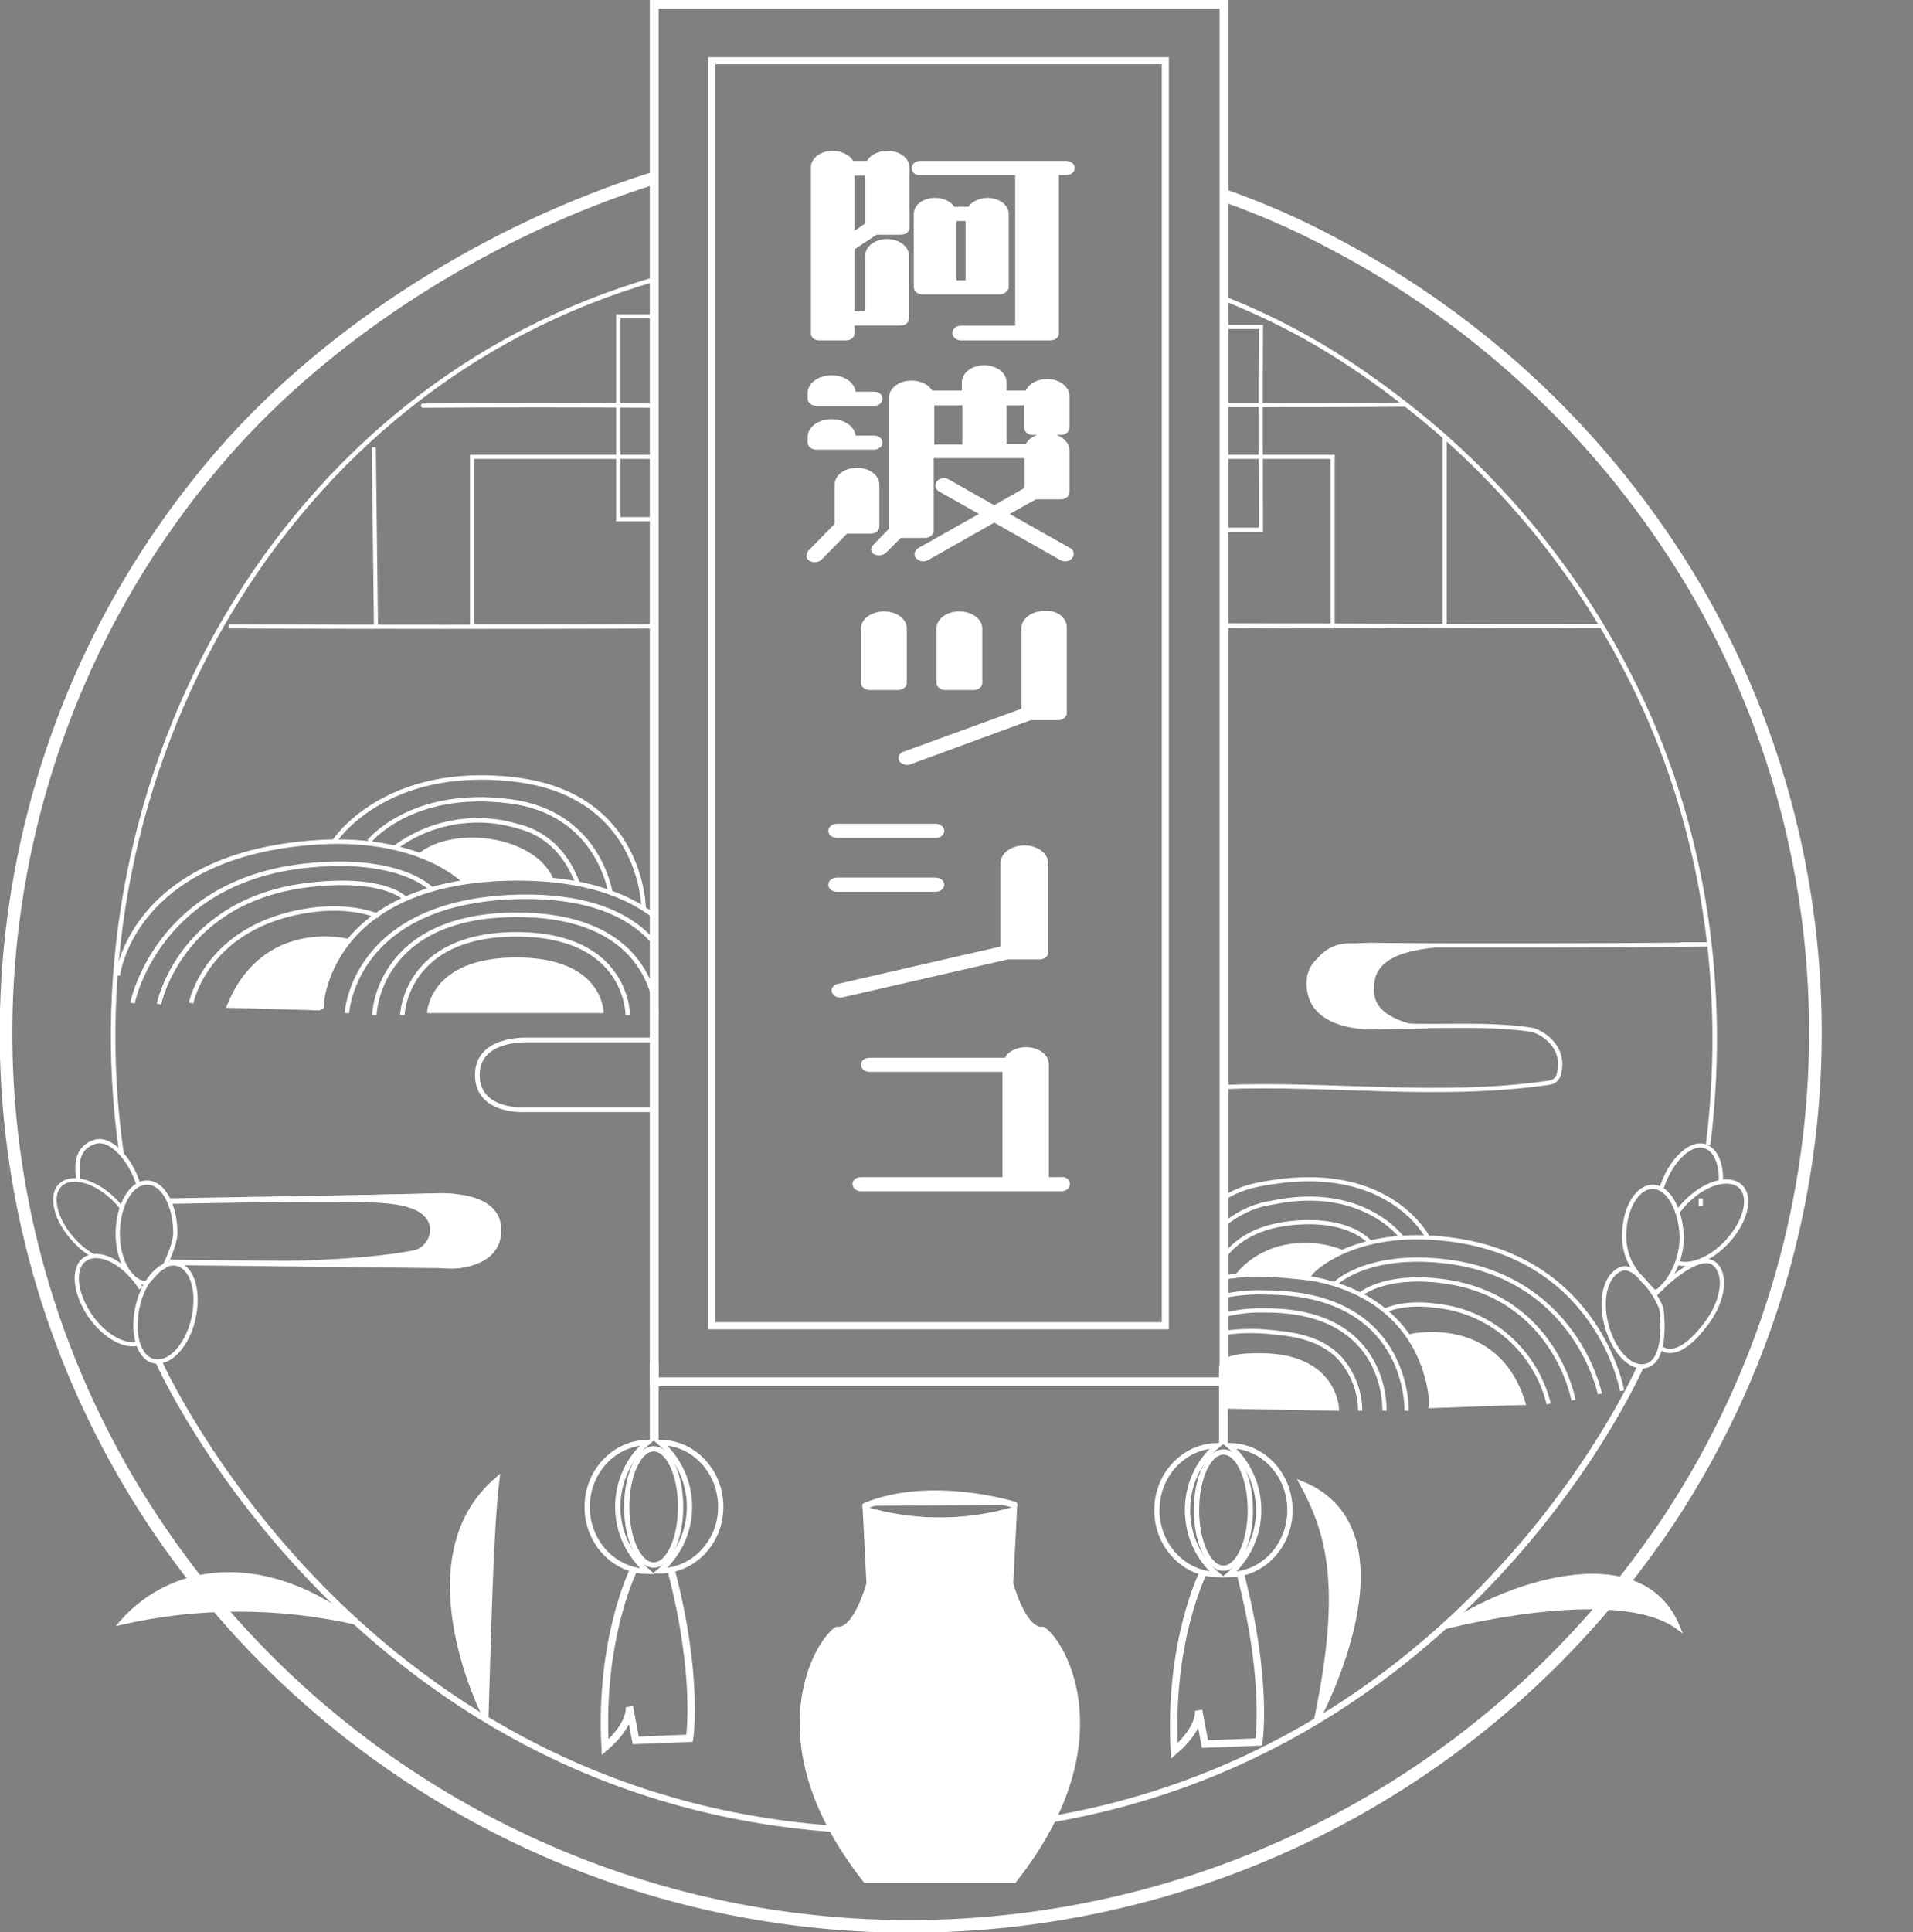 <?xml version="1.0" encoding="utf-8"?>
<!-- Generator: Adobe Illustrator 24.0.1, SVG Export Plug-In . SVG Version: 6.00 Build 0)  -->
<svg version="1.1" id="ロゴ四角" xmlns="http://www.w3.org/2000/svg" xmlns:xlink="http://www.w3.org/1999/xlink" x="0px"
	 y="0px" viewBox="0 0 362.3 365.8" style="enable-background:new 0 0 362.3 365.8;" xml:space="preserve">
<rect x="0" y="0" width="362.3" height="365.8" fill="#808080" stroke="none"/>
<style type="text/css">
	.st0{fill:none;stroke:#FFFFFF;stroke-width:0.8;stroke-miterlimit:10;}
	.st1{fill:none;stroke:#FFFFFF;stroke-width:2.39;stroke-miterlimit:10;}
	.st2{fill:none;stroke:#FFFFFF;stroke-width:1.2;stroke-miterlimit:10;}
	.st3{fill:none;stroke:#FFFFFF;stroke-width:0.66;stroke-miterlimit:10;}
	.st4{fill:#FFFFFF;stroke:#FFFFFF;stroke-width:0.8;stroke-miterlimit:10;}
	.st5{fill:#FFFFFF;stroke:#FFFFFF;stroke-width:0.81;stroke-miterlimit:10;}
	.st6{fill:#FFFFFF;stroke:#FFFFFF;stroke-width:1.21;stroke-miterlimit:10;}
	.st7{fill:#FFFFFF;stroke:#FFFFFF;stroke-width:1.21;stroke-linecap:round;stroke-miterlimit:10;}
	.st8{fill:#FFFFFF;stroke:#FFFFFF;stroke-width:0.36;stroke-miterlimit:10;}
	.st9{fill:none;stroke:#FFFFFF;stroke-width:0.85;stroke-miterlimit:10;}
	.st10{fill:#FFFFFF;stroke:#FFFFFF;stroke-width:0.85;stroke-miterlimit:10;}
	.st11{fill:#231815;stroke:#FFFFFF;stroke-width:0.62;stroke-miterlimit:10;}
	.st12{fill:none;stroke:#FFFFFF;stroke-width:0.82;stroke-miterlimit:10;}
	.st13{fill:none;stroke:#FFFFFF;stroke-width:0.84;stroke-miterlimit:10;}
	.st14{fill:#231815;stroke:#FFFFFF;stroke-width:0.8;stroke-miterlimit:10;}
	.st15{fill:none;stroke:#FFFFFF;stroke-width:0.77;stroke-miterlimit:10;}
	.st16{fill:none;stroke:#FFFFFF;stroke-width:0.79;stroke-miterlimit:10;}
	.st17{fill:#FFFFFF;stroke:#FFFFFF;stroke-width:0.2;stroke-miterlimit:10;}
	.st18{fill:none;stroke:#FFFFFF;stroke-width:1.04;stroke-miterlimit:10;}
	.st19{fill:none;stroke:#FFFFFF;stroke-width:0.89;stroke-miterlimit:10;}
	.st20{fill:none;stroke:#FFFFFF;stroke-width:0.8;stroke-linecap:round;stroke-miterlimit:10;}
	.st21{enable-background:new    ;}
	.st22{fill:#FFFFFF;}
	.st23{fill:none;stroke:#FFFFFF;stroke-width:1.48;}
	.st24{fill:none;stroke:#FFFFFF;stroke-width:1.67;stroke-miterlimit:10;}
	.st25{fill:none;stroke:#FFFFFF;stroke-width:1.34;stroke-miterlimit:10;}
	.st26{fill:none;stroke:#FFFFFF;stroke-width:1.66;stroke-miterlimit:10;}
	.st27{fill:none;stroke:#FFFFFF;stroke-miterlimit:10;}
	.st28{fill:none;stroke:#FFFFFF;stroke-width:1.4;stroke-miterlimit:10;}
	.st29{fill:none;stroke:#FFFFFF;stroke-width:0.86;stroke-miterlimit:10;}
</style>
<path class="st0" d="M146,185.2"/>
<path class="st0" d="M323.8,178.8c-3.6,0-4.7,0-5.3,0C317.2,178.8,323,178.8,323.8,178.8c-23.1,0.3-45.4,0.2-68.2,0.2
	c-3.8-0.1-7.1,2.9-7.3,6.7c0,2.7,1.5,5.2,4,6.3c12,4,25,1,38,3c3,1,6,4,5,8c-0.1,1.1-0.9,1.9-2,2c-21,3-41,0-61.6,0.8"/>
<path class="st0" d="M224.3,58.1"/>
<path class="st0" d="M131.4,55.5"/>
<path class="st0" d="M54.7,103.7"/>
<path class="st1" d="M172.5,26.6"/>
<path class="st1" d="M225.1,34.8"/>
<path class="st1" d="M123.9,33.7C93.6,43.2,62.8,62.1,42,86.1c-42.4,48.9-52.8,118-26.5,177.2C27.7,290.7,47,314.4,71.3,332
	c77.2,55.8,185,38.5,240.9-38.7c0.8-1.2,1.7-2.3,2.5-3.5c36.5-53.5,38.9-123.3,6-179.1c-16.3-27.4-39.9-49.8-68.2-64.6
	c-6.7-3.6-13.6-6.6-20.7-9.1"/>
<g id="稲">
	<path class="st2" d="M30.1,257.9c0,0,38.1,85.6,134.3,88.7"/>
	<path class="st0" d="M33.6,239.3c-2.9-0.7-6.3,2.8-7.5,7.9s0.1,9.8,3,10.5s6.3-2.8,7.5-7.9S36.5,240.1,33.6,239.3z"/>
	<path class="st0" d="M26.7,243.9c-0.2-0.3-0.4-0.6-0.6-0.9c-3.1-4.3-7.5-6.3-10-4.6s-1.9,6.6,1.1,10.9c2.8,3.9,6.7,5.9,9.2,5"/>
	<path class="st0" d="M26.2,224.2c-1.6-5-5.4-9-8.3-8c-2.5,0.8-3.8,3-3,7.3"/>
	<path class="st0" d="M27.9,223.9c-3-0.1-5.5,4.1-5.6,9.4s2.5,9.6,5.3,9.6c0.5,0,2.1-2.6,3.5-3.1c0,0,2-3.7,2.1-6.3
		C33.2,228.2,30.9,223.9,27.9,223.9z"/>
	<path class="st3" d="M23,228.7c-0.3-0.4-0.6-0.8-1-1.2c-3.6-3.8-8.3-5.2-10.5-3.2s-1,6.8,2.6,10.6c1.1,1.2,2.4,2.3,3.9,3"/>
	<path class="st4" d="M67.4,307.2c-14.6-3.3-29.8-3.3-44.4,0c10-11.4,27.8-13.2,45.2,0.6"/>
	<path class="st5" d="M92.1,325.6c0,0-15.9-30.3,2.1-45.6C93,289.6,92.6,310.1,92.1,325.6"/>
	<path class="st2" d="M310.7,258.7c0,0-36,82.7-129.9,87.8"/>
	<path class="st0" d="M314.7,248.1c-0.1-1.5-4.6-8.8-7.5-7.9s-4.3,5.4-3,10.5s4.6,8.6,7.5,7.9S315.2,253.3,314.7,248.1z"/>
	<path class="st0" d="M314.1,245.8"/>
	<path class="st0" d="M314.7,255.3c2.5,1.6,5.8-1,8.8-5.2s3.5-9.1,1.1-10.9s-7.7,2.2-11.3,6"/>
	<path class="st0" d="M312.7,253.6"/>
	<path class="st0" d="M325.9,223.9c0.2-3.4-0.9-6.2-3-6.9c-2.9-0.9-6.6,2.9-8.2,7.9"/>
	<path class="st0" d="M312.9,224.7c-3,0.1-5.4,4.4-5.3,9.6s3.5,8,5.4,10c0.8,0.8,1.6-0.4,2.6-1.5c1.9-2.5,2.9-5.6,2.9-8.7
		C318.3,228.9,315.9,224.6,312.9,224.7z"/>
	<path class="st0" d="M317.5,239c2.4,1,6.4-0.5,9.5-3.8c3.6-3.8,4.8-8.6,2.6-10.6s-6.9-0.6-10.5,3.2c-0.6,0.6-1.1,1.3-1.6,2
		 M322.1,228.3v-1.4"/>
	<path class="st4" d="M273.4,308.1c0,0,32.8-8.6,44.4,0c-7.1-17.5-34-7.7-45.2,0.6"/>
	<path class="st4" d="M249.5,325.7c0,0,19.4-35.8-3-44.9c5.3,9.7,8,19.9,2.7,45.1"/>
	<path class="st6" d="M190.4,286.4c-8.7,2.2-17.8,2-26.4-0.5l0.7,13.9c0,0-2.4,9.2-6.2,8.8c-3.7,2.4-15,21.3,5.5,47.3h26.4"/>
	<path class="st6" d="M165.6,286.4c8.7,2.2,17.8,2,26.4-0.5l-0.7,13.9c0,0,2.4,9.2,6.2,8.8c3.7,2.4,15,21.3-5.5,47.3h-26.4"/>
	<path class="st7" d="M192.1,284.9c0,0-15.7-4.9-28.2,0.2"/>
</g>
<g id="ウズ">
	<path class="st8" d="M29.5,177.1"/>
	<path class="st9" d="M60.9,191.1c-0.3-0.7,1-24.7,37.1-24.8c12.5,0,20.7,3.1,26,7.2"/>
	<path class="st9" d="M65.7,191.8c0,0,1.1-21.2,32.4-22c13.3-0.3,20.9,3.4,25.2,8"/>
	<path class="st9" d="M70.9,192.2c0,0,0.4-19,27-19s26.4,19,26.4,19"/>
	<path class="st9" d="M76.2,192.2c0,0,0.4-15.3,21.6-15.3s21.1,15.3,21.1,15.3"/>
	<path class="st10" d="M81.3,191.8c0,0,0.3-10.1,16.5-10.1s16.1,10.1,16.1,10.1"/>
	<path class="st9" d="M25.1,189.9c0,0,4.6-23.5,33.8-26.1c17.6-1.6,23.1,4.8,23.1,4.8"/>
	<path class="st9" d="M88.2,167.1c0,0-8.6-9.4-29.8-7.5c-33.6,2.9-36.1,25.1-36.1,25.1"/>
	<path class="st9" d="M30.1,190.1c0,0,4-19.9,28.8-22.6c14.7-1.6,18.1,2.9,18.1,2.9"/>
	<path class="st9" d="M36.2,189.9c0,0,2.8-14.8,22.7-17.6c8.2-1.1,12.8,1.2,12.8,1.2"/>
	<path class="st11" d="M46.1,195.6"/>
	<path class="st4" d="M65.7,178.1c0,0-15.7-3.9-22.3,12.3c1,0,17.2,0.5,17.2,0.5S60.9,181.5,65.7,178.1z"/>
	<path class="st10" d="M79.7,161.8c0,0,6.6,2.1,8.2,4.8c2.3-0.3,13.9-0.8,16.4-0.3C100.8,158.8,86.4,156.7,79.7,161.8z"/>
	<path class="st12" d="M69.9,159.3c0,0,8-10,26.6-7.6c16.9,2.1,19.1,17.3,19.1,17.3"/>
	<path class="st13" d="M63.3,159.3c0,0,9.5-14.7,34.3-11.7c24.2,2.9,24.3,24.4,24.3,24.4"/>
	<path class="st14" d="M261.9,290"/>
	<path class="st0" d="M271.1,266.3c0,0,0.3-24.8-31.4-25c-2.7-0.1-5.3,0.1-7.9,0.6"/>
	<path class="st0" d="M266.4,267.1c0,0,0.7-22.4-26.7-22.4c-2.7-0.1-5.4,0.1-8,0.7"/>
	<path class="st0" d="M262.2,267.1c0,0,0.9-19-22.4-19c-2.7-0.1-5.5,0.2-8.1,0.9"/>
	<path class="st0" d="M257.6,267.1c0-3.6-1.4-7.1-3.7-9.8c-4-4.4-9.9-4.8-14.3-5.2c-2.5-0.2-5-0.1-7.5,0.2"/>
	<path class="st4" d="M231.7,257.7c2-0.9,3.5-1.1,7-1.1c14.2,0,14.5,10.1,14.5,10.1l-21.4-0.4L231.7,257.7"/>
	<path class="st0" d="M303,263.9c0,0-4.6-22.7-30.2-25.2c-14.3-1.4-20,4.4-20,4.4"/>
	<path class="st0" d="M247.1,242c0,0,7.5-9.4,26.1-7.5c29.5,2.9,34,28.8,34,28.8"/>
	<path class="st0" d="M298,265.1c0,0-3.5-20-25.2-22.6c-10.8-1.3-15.2,2.6-15.2,2.6"/>
	<path class="st0" d="M293.3,265.8c-2.4-9.8-10.6-17.2-20.6-18.5c-7.1-1.1-10.5,0.9-10.5,0.9"/>
	<path class="st4" d="M266.9,253c0,0,16.5-4,21.6,12.6c-1,0-17.5,0.6-17.5,0.6S272.2,260,266.9,253z"/>
	<path class="st4" d="M254.1,237c0,0-5.1,2.3-6.5,5c-2-0.3-11-1.1-13.2-0.6C239.4,235.4,247.7,234.5,254.1,237z"/>
	<path class="st15" d="M265.5,234.3c0,0-7.4-10.2-24.6-6.6c-3.4,0.5-6.5,2-9.2,4.2"/>
	<path class="st16" d="M270.4,234.3c0,0-7-13.9-29.3-10.5c-4.1,0.6-6.6,1.3-9.4,3.1"/>
	<path class="st9" d="M74.8,160.5c6.7-5,15.5-6.5,23.5-4c3.3,0.8,8.4,3.4,11.1,10.8"/>
	<path class="st14" d="M123.9,268.7"/>
	<path class="st0" d="M231.7,238c2.3-2.9,5.8-5.6,12.5-6.4c11.6-1.3,15.3,3.7,15.3,3.7"/>
	<path class="st17" d="M274.2,178.8l-13.9-0.2c0,0-14.5-0.6-12.6,9.3c1.4,7.3,12.2,6.9,12.2,6.9l10.6-0.2c0,0-9.6-0.9-10.3-6.2
		c0-2.2-1.9-9.3,16.6-9.3"/>
	<path class="st18" d="M32,227.4l51.7-0.9c0,0,10.9-0.6,10.7,6.5c0,6.5-8.2,6.6-8.2,6.6l-54.1-0.6"/>
	<path class="st5" d="M50.7,227.1l32.7-0.8c0,0,10.8-0.4,11.1,7.3c-2.2,7.6-10.9,6.1-11.3,6c0,0-0.5,0,0-0.4H51.3
		c0,0,17.5-0.1,27.2-2.1c3.3-0.7,5.4-6,0.3-8.4C74.6,226.9,70.1,227.2,50.7,227.1z"/>
	<path class="st19" d="M123.8,196.9H99.9c0,0-9.5-0.5-9.5,6.6s8.8,6.6,8.8,6.6h25.1"/>
</g>
<g id="シカク">
	<line class="st15" x1="273.6" y1="82.7" x2="273.6" y2="118.5"/>
	<line class="st15" x1="70.8" y1="84.7" x2="71.2" y2="118.6"/>
	<path class="st15" d="M231.7,118.4c24.1,0,47.6,0.2,71.7,0.1"/>
	<path class="st15" d="M130.9,118.6"/>
	<path class="st15" d="M43.3,118.6c27.4,0.1,54.1,0.1,80.7,0"/>
	<path class="st15" d="M232.1,86.5c0.1,4.5-0.4,25.3-0.4,32l20.7,0.1V86.5H232.1z"/>
	<polygon class="st15" points="123.9,86.5 89.4,86.5 89.4,118.6 124,118.6 	"/>
	<path class="st0" d="M124,59.9h-6.9v38.4h6.9C124,96,123.9,70.3,124,59.9z"/>
	<path class="st0" d="M130.9,98.3"/>
	<path class="st0" d="M130.1,62.9"/>
	<path class="st0" d="M130.1,59.9"/>
	<path class="st0" d="M231.7,76.7c11.4,0,23.4,0,34.5-0.1"/>
	<path class="st20" d="M123.9,76.8c-15.1-0.1-28.9-0.1-43.8,0"/>
	<path class="st20" d="M135.7,76.7"/>
	<path class="st20" d="M136.4,54.7"/>
	<path class="st0" d="M238.8,61.9h-6.9v38.4h6.9C238.8,98,238.7,72.4,238.8,61.9z"/>
</g>
<path class="st15" d="M172.5,118.6"/>
<path class="st15" d="M172.5,50"/>
<g class="st21">
	<path class="st22" d="M154.3,63.1V31.7c0-1.3,1.5-2.4,3.4-2.4c1.7,0,3.1,0.9,3.4,1.9h3.6c0.3-1.1,1.7-1.9,3.4-1.9
		c1.9,0,3.4,1.1,3.4,2.4v11.4c0,0.4-0.4,0.6-0.9,0.6h-4.8l-4.7,3.1v12.9h3.5V48.4c0-1.3,1.5-2.4,3.4-2.4s3.4,1.1,3.4,2.4v11.9
		c0,0.4-0.4,0.6-0.9,0.6h-9.4v2.2c0,0.4-0.4,0.6-0.9,0.6h-5.1C154.7,63.7,154.3,63.5,154.3,63.1z M161.1,45.1l3.5-2.4V32.5h-3.5
		V45.1z M173.4,31.8c0-0.3,0.4-0.6,0.9-0.6h27.6c0.5,0,0.9,0.3,0.9,0.6c0,0.4-0.4,0.6-0.9,0.6h-2.1v30.7c0,0.4-0.4,0.6-0.9,0.6
		h-16.9c-0.5,0-0.9-0.3-0.9-0.7c0-0.3,0.4-0.6,0.9-0.6H193v-30h-18.7C173.8,32.5,173.4,32.2,173.4,31.8z M189.4,55h-14.7
		c-0.5,0-0.9-0.3-0.9-0.6V40.5c0-1.3,1.5-2.3,3.3-2.3c1.5,0,2.8,0.7,3.2,1.7h3.5c0.4-0.9,1.7-1.7,3.2-1.7c1.8,0,3.3,1,3.3,2.3v13.9
		C190.2,54.7,189.8,55,189.4,55z M183.6,41.1h-3.2v12.7h3.2V41.1z"/>
	<path class="st22" d="M153.6,104.8l5.2-5.3v-7.7c0-1.4,1.6-2.5,3.5-2.5c1.9,0,3.5,1.1,3.5,2.5v7.9c0,0.4-0.4,0.6-0.9,0.6h-4.8
		l-5.1,5.2c-0.3,0.2-0.8,0.3-1.2,0.1C153.4,105.5,153.4,105.1,153.6,104.8z M161.3,74.4c0,0,0,0.2,0,0.5c2,0,4.2,0,4.2,0
		c0.5,0,0.9,0.2,0.9,0.6c0,0.3-0.4,0.6-0.9,0.6h-10.9c-0.5,0-0.9-0.3-0.9-0.6v-1.1c0-1.4,1.7-2.6,3.8-2.6S161.3,73,161.3,74.4z
		 M153.7,82.7c0-1.4,1.7-2.6,3.8-2.6s3.8,1.2,3.8,2.6c0,0,0,0.2,0,0.5c2,0,4.2,0,4.2,0c0.5,0,0.9,0.3,0.9,0.6s-0.4,0.6-0.9,0.6
		h-10.9c-0.5,0-0.9-0.3-0.9-0.6V82.7z M165.9,103.7l3.2-3.3V75.3c0-1.4,1.6-2.5,3.5-2.5c1.7,0,3.1,0.8,3.5,1.9h6.8v-2.3
		c0-1.4,1.6-2.5,3.5-2.5c1.9,0,3.5,1.1,3.5,2.5v2.3h4.9c0.2-1.2,1.7-2.2,3.5-2.2c1.9,0,3.5,1.1,3.5,2.5v6c0,0.3-0.4,0.6-0.9,0.6
		h-5.3c-0.5,0-0.9-0.3-0.9-0.6v-5h-4.8v8.8h4.9c0.3-1.2,1.7-2,3.5-2c1.9,0,3.5,1.1,3.5,2.5v7.9c0,0.3-0.4,0.6-0.9,0.6H196l-6.3,3.5
		l12.6,7.1c0.4,0.2,0.4,0.6,0.1,0.9c-0.3,0.3-0.9,0.3-1.2,0.1l-12.9-7.3l-12.9,7.3c-0.4,0.2-0.9,0.2-1.2-0.1
		c-0.4-0.2-0.3-0.6,0.1-0.9l12.6-7.1l-8.7-4.9c-0.4-0.2-0.4-0.6-0.1-0.9c0.3-0.3,0.9-0.3,1.2-0.1l9,5.1l6.5-3.7v-6.8h-18.7v14.5
		c0,0.3-0.4,0.6-0.9,0.6h-4.9l-3.1,3.1c-0.3,0.2-0.8,0.3-1.2,0.1C165.7,104.3,165.6,103.9,165.9,103.7z M176.2,84.9h6.8V76h-6.8
		V84.9z"/>
	<path class="st22" d="M171,129.3c0,0.3-0.4,0.6-0.9,0.6h-5.4c-0.5,0-0.9-0.3-0.9-0.6V119c0-1.4,1.7-2.5,3.6-2.5
		c2,0,3.6,1.1,3.6,2.5V129.3z M201.3,118.8V135c0,0.3-0.4,0.6-0.9,0.6h-5.3l-22.9,8.4c-0.4,0.2-0.9,0-1.2-0.2
		c-0.2-0.3-0.1-0.7,0.4-0.8l22.8-8.3v-15.8c0-1.4,1.7-2.5,3.6-2.5C199.7,116.2,201.3,117.3,201.3,118.8z M179,129.9
		c-0.5,0-0.9-0.3-0.9-0.6V119c0-1.4,1.6-2.5,3.6-2.5c1.9,0,3.6,1.1,3.6,2.5v10.3c0,0.3-0.4,0.6-0.9,0.6H179z"/>
	<path class="st22" d="M157.6,157.3c0-0.3,0.4-0.6,0.9-0.6h18.7c0.5,0,0.9,0.3,0.9,0.6c0,0.4-0.4,0.6-0.9,0.6h-18.7
		C158,157.9,157.6,157.6,157.6,157.3z M157.6,167.5c0-0.3,0.4-0.6,0.9-0.6h18.7c0.5,0,0.9,0.3,0.9,0.6s-0.4,0.6-0.9,0.6h-18.7
		C158,168.1,157.6,167.8,157.6,167.5z M158.8,187l31.4-7.2v-16.3c0-1.5,1.7-2.7,3.8-2.7s3.8,1.2,3.8,2.7v16.8c0,0.3-0.4,0.6-0.9,0.6
		h-5.9c-0.1,0-0.2,0-0.2,0l-31.4,7.2c-0.5,0.1-1-0.1-1.1-0.4C158.1,187.5,158.3,187.1,158.8,187z"/>
	<path class="st22" d="M201.9,224.2c0,0.3-0.4,0.6-0.9,0.6h-37.9c-0.5,0-0.9-0.3-0.9-0.6c0-0.4,0.4-0.6,0.9-0.6h27.5v-21.4h-25.9
		c-0.5,0-0.9-0.3-0.9-0.6c0-0.4,0.4-0.6,0.9-0.6h26.1c0.4-1.2,1.8-2,3.5-2c2,0,3.6,1.1,3.6,2.5v22.1h3.1
		C201.5,223.5,201.9,223.8,201.9,224.2z"/>
</g>
<g class="st21">
	<path class="st23" d="M154.3,63.1V31.7c0-1.3,1.5-2.4,3.4-2.4c1.7,0,3.1,0.9,3.4,1.9h3.6c0.3-1.1,1.7-1.9,3.4-1.9
		c1.9,0,3.4,1.1,3.4,2.4v11.4c0,0.4-0.4,0.6-0.9,0.6h-4.8l-4.7,3.1v12.9h3.5V48.4c0-1.3,1.5-2.4,3.4-2.4s3.4,1.1,3.4,2.4v11.9
		c0,0.4-0.4,0.6-0.9,0.6h-9.4v2.2c0,0.4-0.4,0.6-0.9,0.6h-5.1C154.7,63.7,154.3,63.5,154.3,63.1z M161.1,45.1l3.5-2.4V32.5h-3.5
		V45.1z M173.4,31.8c0-0.3,0.4-0.6,0.9-0.6h27.6c0.5,0,0.9,0.3,0.9,0.6c0,0.4-0.4,0.6-0.9,0.6h-2.1v30.7c0,0.4-0.4,0.6-0.9,0.6
		h-16.9c-0.5,0-0.9-0.3-0.9-0.7c0-0.3,0.4-0.6,0.9-0.6H193v-30h-18.7C173.8,32.5,173.4,32.2,173.4,31.8z M189.4,55h-14.7
		c-0.5,0-0.9-0.3-0.9-0.6V40.5c0-1.3,1.5-2.3,3.3-2.3c1.5,0,2.8,0.7,3.2,1.7h3.5c0.4-0.9,1.7-1.7,3.2-1.7c1.8,0,3.3,1,3.3,2.3v13.9
		C190.2,54.7,189.8,55,189.4,55z M183.6,41.1h-3.2v12.7h3.2V41.1z"/>
	<path class="st23" d="M153.6,104.8l5.2-5.3v-7.7c0-1.4,1.6-2.5,3.5-2.5c1.9,0,3.5,1.1,3.5,2.5v7.9c0,0.4-0.4,0.6-0.9,0.6h-4.8
		l-5.1,5.2c-0.3,0.2-0.8,0.3-1.2,0.1C153.4,105.5,153.4,105.1,153.6,104.8z M161.3,74.4c0,0,0,0.2,0,0.5c2,0,4.2,0,4.2,0
		c0.5,0,0.9,0.2,0.9,0.6c0,0.3-0.4,0.6-0.9,0.6h-10.9c-0.5,0-0.9-0.3-0.9-0.6v-1.1c0-1.4,1.7-2.6,3.8-2.6S161.3,73,161.3,74.4z
		 M153.7,82.7c0-1.4,1.7-2.6,3.8-2.6s3.8,1.2,3.8,2.6c0,0,0,0.2,0,0.5c2,0,4.2,0,4.2,0c0.5,0,0.9,0.3,0.9,0.6s-0.4,0.6-0.9,0.6
		h-10.9c-0.5,0-0.9-0.3-0.9-0.6V82.7z M165.9,103.7l3.2-3.3V75.3c0-1.4,1.6-2.5,3.5-2.5c1.7,0,3.1,0.8,3.5,1.9h6.8v-2.3
		c0-1.4,1.6-2.5,3.5-2.5c1.9,0,3.5,1.1,3.5,2.5v2.3h4.9c0.2-1.2,1.7-2.2,3.5-2.2c1.9,0,3.5,1.1,3.5,2.5v6c0,0.3-0.4,0.6-0.9,0.6
		h-5.3c-0.5,0-0.9-0.3-0.9-0.6v-5h-4.8v8.8h4.9c0.3-1.2,1.7-2,3.5-2c1.9,0,3.5,1.1,3.5,2.5v7.9c0,0.3-0.4,0.6-0.9,0.6H196l-6.3,3.5
		l12.6,7.1c0.4,0.2,0.4,0.6,0.1,0.9c-0.3,0.3-0.9,0.3-1.2,0.1l-12.9-7.3l-12.9,7.3c-0.4,0.2-0.9,0.2-1.2-0.1
		c-0.4-0.2-0.3-0.6,0.1-0.9l12.6-7.1l-8.7-4.9c-0.4-0.2-0.4-0.6-0.1-0.9c0.3-0.3,0.9-0.3,1.2-0.1l9,5.1l6.5-3.7v-6.8h-18.7v14.5
		c0,0.3-0.4,0.6-0.9,0.6h-4.9l-3.1,3.1c-0.3,0.2-0.8,0.3-1.2,0.1C165.7,104.3,165.6,103.9,165.9,103.7z M176.2,84.9h6.8V76h-6.8
		V84.9z"/>
	<path class="st23" d="M171,129.3c0,0.3-0.4,0.6-0.9,0.6h-5.4c-0.5,0-0.9-0.3-0.9-0.6V119c0-1.4,1.7-2.5,3.6-2.5
		c2,0,3.6,1.1,3.6,2.5V129.3z M201.3,118.8V135c0,0.3-0.4,0.6-0.9,0.6h-5.3l-22.9,8.4c-0.4,0.2-0.9,0-1.2-0.2
		c-0.2-0.3-0.1-0.7,0.4-0.8l22.8-8.3v-15.8c0-1.4,1.7-2.5,3.6-2.5C199.7,116.2,201.3,117.3,201.3,118.8z M179,129.9
		c-0.5,0-0.9-0.3-0.9-0.6V119c0-1.4,1.6-2.5,3.6-2.5c1.9,0,3.6,1.1,3.6,2.5v10.3c0,0.3-0.4,0.6-0.9,0.6H179z"/>
	<path class="st23" d="M157.6,157.3c0-0.3,0.4-0.6,0.9-0.6h18.7c0.5,0,0.9,0.3,0.9,0.6c0,0.4-0.4,0.6-0.9,0.6h-18.7
		C158,157.9,157.6,157.6,157.6,157.3z M157.6,167.5c0-0.3,0.4-0.6,0.9-0.6h18.7c0.5,0,0.9,0.3,0.9,0.6s-0.4,0.6-0.9,0.6h-18.7
		C158,168.1,157.6,167.8,157.6,167.5z M158.8,187l31.4-7.2v-16.3c0-1.5,1.7-2.7,3.8-2.7s3.8,1.2,3.8,2.7v16.8c0,0.3-0.4,0.6-0.9,0.6
		h-5.9c-0.1,0-0.2,0-0.2,0l-31.4,7.2c-0.5,0.1-1-0.1-1.1-0.4C158.1,187.5,158.3,187.1,158.8,187z"/>
	<path class="st23" d="M201.9,224.2c0,0.3-0.4,0.6-0.9,0.6h-37.9c-0.5,0-0.9-0.3-0.9-0.6c0-0.4,0.4-0.6,0.9-0.6h27.5v-21.4h-25.9
		c-0.5,0-0.9-0.3-0.9-0.6c0-0.4,0.4-0.6,0.9-0.6h26.1c0.4-1.2,1.8-2,3.5-2c2,0,3.6,1.1,3.6,2.5v22.1h3.1
		C201.5,223.5,201.9,223.8,201.9,224.2z"/>
</g>
<path class="st24" d="M123.9,0.8v260.8h107.9V0.8H123.9z"/>
<rect x="134.8" y="11.5" class="st25" width="85.9" height="239.5"/>
<line class="st26" x1="123.9" y1="258" x2="123.9" y2="272.8"/>
<path class="st27" d="M117,285.3c0-4.7,2-9.2,5.6-12.2c-6.3,0.1-11.4,5.5-11.4,12.2s5.1,12.1,11.4,12.2
	C119.1,294.4,117,290,117,285.3z"/>
<path class="st27" d="M136.5,285.3c0-6.7-5.1-12.2-11.5-12.2c6.7,5.8,7.5,15.9,1.7,22.6c-0.5,0.6-1.1,1.2-1.7,1.7
	C131.3,297.4,136.5,292,136.5,285.3z"/>
<ellipse class="st27" cx="123.8" cy="285.3" rx="5.1" ry="11"/>
<path class="st28" d="M127.2,297.6c5.2,20.1,3.4,31.5,3.4,31.5l-10.2,0.4l-1.2-6.4c0,0,0.6,3.2-4.6,7.7c-1.1-20.6,5.4-33.6,5.4-33.6
	"/>
<line class="st26" x1="231.7" y1="258.6" x2="231.7" y2="273.5"/>
<path class="st27" d="M224.9,285.9c0-4.7,2-9.2,5.6-12.2c-6.3,0.1-11.4,5.5-11.4,12.2s5.1,12.1,11.4,12.2
	C226.9,295.1,224.9,290.6,224.9,285.9z"/>
<path class="st27" d="M244.3,285.9c0-6.7-5.1-12.2-11.5-12.2c6.7,5.8,7.5,15.9,1.7,22.7c0,0,0,0,0,0c-0.5,0.6-1.1,1.2-1.7,1.7
	C239.2,298.1,244.3,292.6,244.3,285.9z"/>
<ellipse class="st27" cx="231.7" cy="285.9" rx="5.1" ry="11"/>
<path class="st28" d="M235,298.3c5.2,20.1,3.4,31.5,3.4,31.5l-10.2,0.4l-1.2-6.4c0,0,0.6,3.2-4.6,7.7c-1.1-20.6,5.4-33.6,5.4-33.6"
	/>
<path class="st29" d="M124.3,52.8C53.5,73,12.7,146.7,23,218.3"/>
<path class="st29" d="M132.7,50.2"/>
<path class="st29" d="M224.9,53.7"/>
<path class="st29" d="M323.5,216.7c3.4-27.4-0.1-55.3-11.1-80.7c-10.2-23.3-26-43.7-46-59.3c-11.3-8.8-21.4-14.9-34.6-20.2"/>
<path class="st29" d="M171.3,347.7"/>
</svg>

